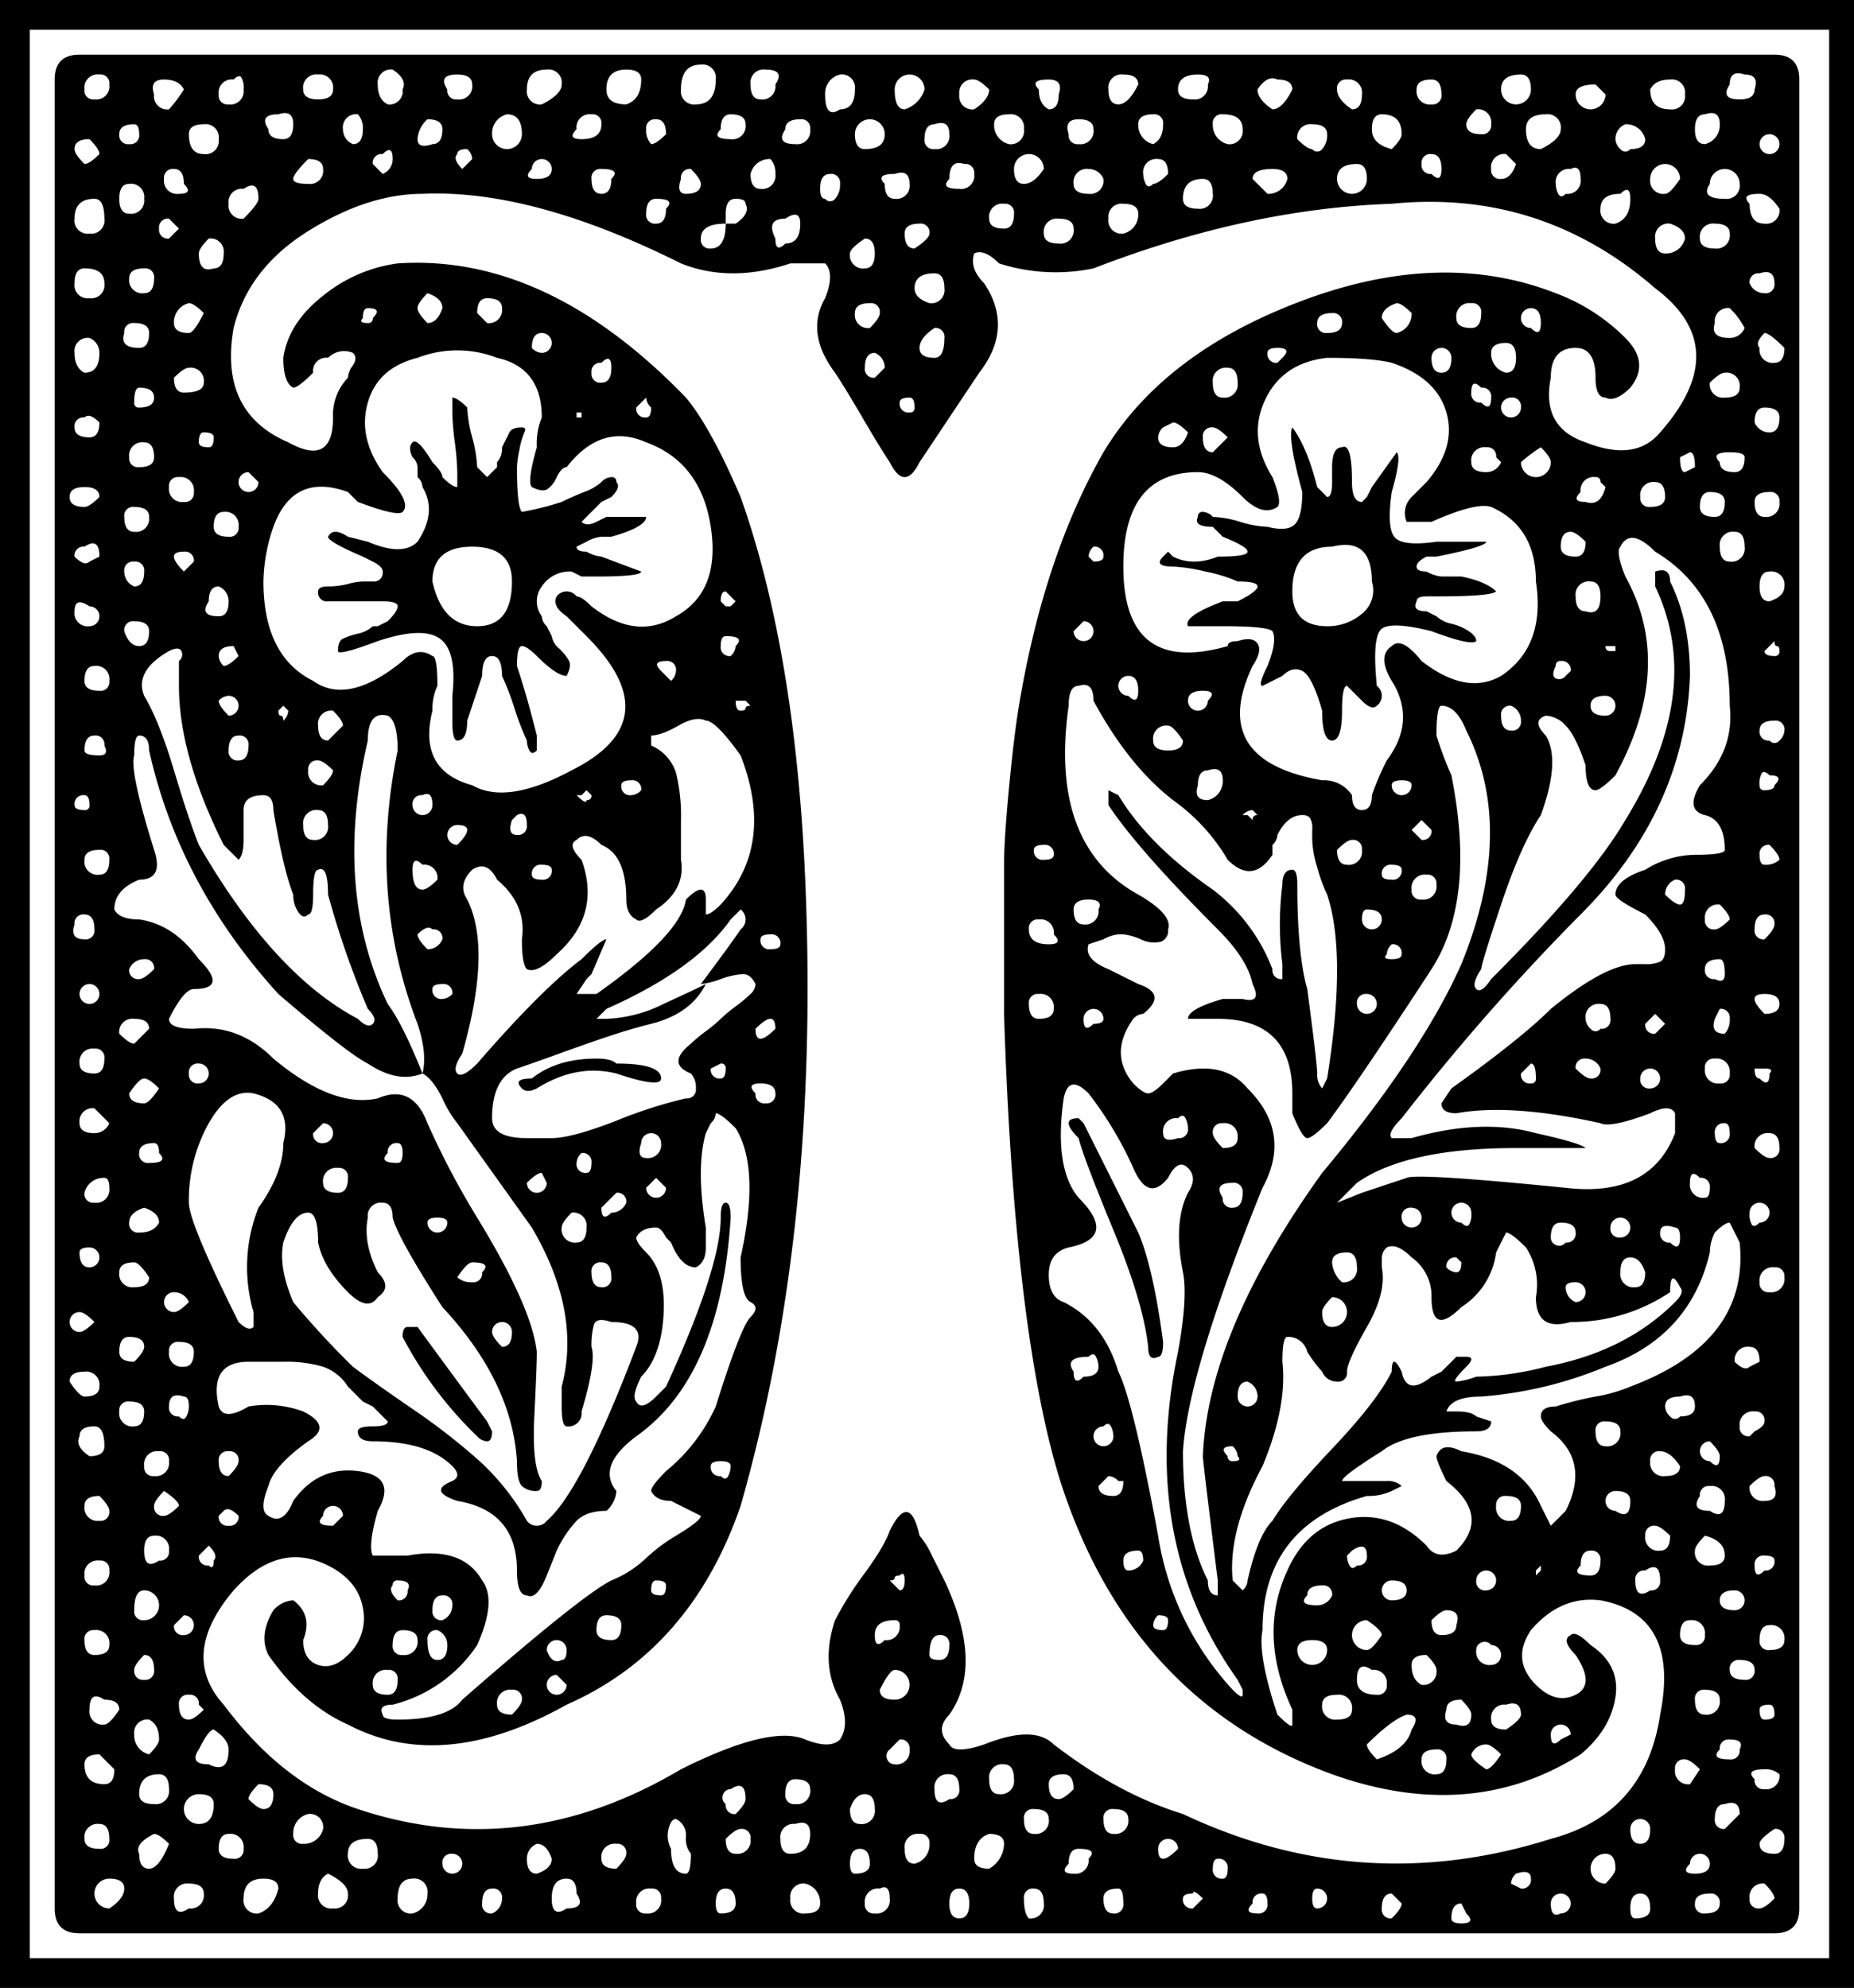 <svg xmlns="http://www.w3.org/2000/svg" viewBox="0 0 373 400"><title>Asset 3</title><g id="3e4d633f-a9e4-4663-854e-34a3989c8e94" data-name="Layer 2"><g id="626ff20b-deb7-4ce4-8156-b77258156988" data-name="Layer 1"><path d="M6,6V394H368V6ZM373,0V400H0V0ZM35,164a.88.88,0,0,1,1-1Zm81-80h1V83h-1ZM309,317l1-1v-1l-1,1Zm15-186h1v-1h-2A.88.88,0,0,0,324,131Zm-178-9h1l1-1-2-2c-.67,0-1,.67-1,2Zm-28,37-1,1h-1c1.33,1.33,2,1.67,2,1a.88.88,0,0,0,1-1Zm134,6a.88.88,0,0,1,1-1l-1-1a2.87,2.87,0,0,0-2,1h1Zm102,52q2,2,2-1c.67-.67.33-1-1-1h-2C353,216.33,353.33,217,354,217ZM56,143c0,.67.17,1,.5,1s.5.33.5,1a2.87,2.87,0,0,0,1-2l-1-1Zm92-2c0,1.33.33,2,1,2s1-.17,1-.5.33-.5,1-.5l-1-1ZM89,201a2.87,2.87,0,0,0,2-1,1.77,1.77,0,0,0-2-2c-1.33,0-2,.33-2,1A1.77,1.77,0,0,0,89,201ZM258,72q2-2-1-2c-1.33,0-2,.33-2,1a1.77,1.77,0,0,0,2,2Zm88,158a1.77,1.77,0,0,0,2-2c0-1.33-.33-2-1-2a1.77,1.77,0,0,0-2,2C345,229.33,345.33,230,346,230ZM234,328c.67,0,1-.67,1-2,0-.67-.67-1-2-1a2.87,2.87,0,0,0-1,2C232,327.67,232.67,328,234,328ZM133,135l2,2a2.87,2.87,0,0,0,1-2,1.77,1.77,0,0,0-2-2Q131,133,133,135ZM265,384a2,2,0,0,0,0-4c-.67,0-1,.67-1,2S264.33,384,265,384ZM220,113c1.33,0,2-.33,2-1a1.77,1.77,0,0,0-2-2,2.87,2.87,0,0,0-1,2ZM34,48l2-2-2-2a1.77,1.77,0,0,0-2,2A1.77,1.77,0,0,0,34,48ZM18,162c0-1.33-.33-2-1-2a1.77,1.77,0,0,0-2,2c0,.67.67,1,2,1A.88.88,0,0,0,18,162ZM40,89c0,.67.67,1,2,1,.67,0,1-.67,1-2,0-.67-.67-1-2-1C40.33,87,40,87.67,40,89ZM240,384l2-2c-1.33-1.33-2-1.67-2-1-1.33,0-2,.33-2,1A1.77,1.77,0,0,0,240,384ZM107,176c0,.67.67,1,2,1a1.77,1.77,0,0,0,2-2c0-.67-.67-1-2-1A1.77,1.77,0,0,0,107,176Zm179-7a1.77,1.77,0,0,0,2-2l-2-2-2,2ZM131,82a2.87,2.87,0,0,1-1-2l-2,2a1.77,1.77,0,0,0,2,2C130.67,84,131,83.33,131,82Zm52,1a.88.88,0,0,0,1-1c0-1.33-.33-2-1-2-1.33,0-2,.33-2,1A1.77,1.77,0,0,0,183,83ZM73,64c-.67.67-.33,1,1,1a.88.88,0,0,0,1-1q2-2-1-2C73.33,62,73,62.67,73,64ZM45,134c.67,0,1.67-.67,3-2l-1-2c-2,0-3,.67-3,2A2.87,2.87,0,0,0,45,134Zm88,187c.67,0,1-.67,1-2,0-.67-.67-1-2-1-.67,0-1,.67-1,2C131,320.67,131.67,321,133,321Zm12-104c.67,0,1-.67,1-2a.88.88,0,0,0-1-1l-2,1A1.77,1.77,0,0,0,145,217Zm36,100c-.67,0-1,.17-1,.5s-.33.5-1,.5l2,2c.67,0,1-.67,1-2S181.67,316.33,181,317Zm97-141c0,.67.67,1,2,1a1.77,1.77,0,0,0,2-2c0-.67-.67-1-2-1A1.77,1.77,0,0,0,278,176ZM249,293a2.87,2.87,0,0,0-1-2q-3,0-1,2a.88.88,0,0,0,1,1C249.33,294,249.67,293.67,249,293Zm42-38a2.87,2.87,0,0,0,2,1c.67,0,1-.67,1-2l-1-1A1.77,1.77,0,0,0,291,255Zm63-97a.88.88,0,0,0,1,1c1.33,0,2-.33,2-1q2-2-1-2c-.67-.67-1.17-.83-1.5-.5A4,4,0,0,0,354,158Zm-70,0c0-.67-.67-1-2-1s-2,.33-2,1a2,2,0,0,0,4,0Zm57-64c0-2-.33-3-1-3l-2,1c0,2,.33,3,1,3Zm-8,114,2-2-2-2-2,2A1.77,1.77,0,0,0,333,208Zm24-76a.88.88,0,0,0,1-1c0-.67-.17-1-.5-1s-.5-.33-.5-1l-2,2C355,131.67,355.67,132,357,132ZM52,97l-2-2a2,2,0,1,0,2,2Zm101,92a1.77,1.77,0,0,0,2,2c1.33,0,2-.33,2-1a1.77,1.77,0,0,0-2-2C153.67,188,153,188.33,153,189Zm-26-29a2.87,2.87,0,0,0,2-1,1.77,1.77,0,0,0-2-2c-1.33,0-2,.33-2,1A1.77,1.77,0,0,0,127,160Zm152,32c-.67.67-.33,1,1,1s2-.33,2-1a1.77,1.77,0,0,0-2-2A2.87,2.87,0,0,0,279,192ZM93,34l2-2a2.87,2.87,0,0,0-1-2c-1.33,0-2,.33-2,1C91.33,31.67,91.67,32.67,93,34ZM18,198a2,2,0,0,0,0,4,2,2,0,0,0,0-4Zm297-62,1-1a1.77,1.77,0,0,0-2-2,.88.88,0,0,0-1,1c-.67,1.33-.67,2.17,0,2.5A1.63,1.63,0,0,0,315,136ZM156,207c0-1.33-.33-2-1-2s-1.67.67-3,2c0,1.33.33,2,1,2S154.67,208.33,156,207ZM86,191a3.21,3.21,0,0,0,3-2,1.77,1.77,0,0,0-2-2c-.67-.67-1.67-.33-3,1C84,188.67,84.67,189.67,86,191ZM340,375q-2,2,1,2c2,0,3-.67,3-2a2,2,0,0,0-4,0Zm-34,5a1.77,1.77,0,0,0,2-2c0-1.33-1-1.67-3-1a2.87,2.87,0,0,0-1,2ZM131,29c.67,0,1.67-.67,3-2,0-2-.67-3-2-3a1.77,1.77,0,0,0-2,2A4.07,4.07,0,0,0,131,29ZM347,208a4.07,4.07,0,0,0,1-3,1.77,1.77,0,0,0-2-2l-1,2Q344,208,347,208ZM114,339l-2-2a2,2,0,1,0,2,2ZM227,140q2,2,2-1c0-2-.67-3-2-3a2,2,0,0,0,0,4Zm81,78a.88.88,0,0,0,1-1c0-2-.33-3-1-3l-2,2A1.77,1.77,0,0,0,308,218ZM146,128c-.67,0-1,.67-1,2a1.77,1.77,0,0,0,2,2,2.87,2.87,0,0,0,1-2C149.33,128.67,148.67,128,146,128Zm62,43a1.77,1.77,0,0,0,2,2c1.33,0,2-.33,2-1a1.77,1.77,0,0,0-2-2C208.67,170,208,170.33,208,171Zm96-91a2,2,0,1,0,2,2A1.77,1.77,0,0,0,304,80ZM92,170c1.33-1.33,2-2.33,2-3s-.67-1-2-1a2,2,0,0,0,0,4ZM355,346c1.33,0,2-.33,2-1,0-1.33-.33-2-1-2-1.33,0-2,.33-2,1C354,345.33,354.33,346,355,346ZM298,81q2,2,2-1a1.77,1.77,0,0,0-2-2q-2-2-2,1A1.77,1.77,0,0,0,298,81Zm-6,305c0,.67.67,1,2,1q3,0,1-2l-1-2C292.67,383,292,384,292,386ZM216,127a2,2,0,1,0,2-2ZM46,144a2,2,0,0,0,0-4,2.87,2.87,0,0,0-2,1C44,141.67,44.67,142.67,46,144ZM86,246a2,2,0,0,0,4,0c0-.67-.67-1-2-1S86,245.33,86,246Zm37-2a3.21,3.21,0,0,0,3-2,1.77,1.77,0,0,0-2-2l-3,3Q121,246,123,244Zm11-5-2-2-2,2a2,2,0,0,0,4,0Zm12.5,58a4.48,4.48,0,0,0,.5-2c0-.67-.67-1-2-1s-2,.33-2,1a1.77,1.77,0,0,0,2,2Q146,298,146.5,297ZM343,241c.67,0,1-.67,1-2a1.77,1.77,0,0,0-2-2q-2-2-2,1A2.65,2.65,0,0,0,343,241ZM37,111c-1.33,0-2,.33-2,1s.67,1.67,2,3l2-2A1.77,1.77,0,0,0,37,111ZM273,315a1.77,1.77,0,0,0,2-2q0-3-3-1l-1,1a4.48,4.48,0,0,0,.5,2Q272,316,273,315ZM65,230a2,2,0,0,0,0-4l-2,2A1.77,1.77,0,0,0,65,230ZM43,314c.67-.67.33-1.67-1-3l-2,2a1.77,1.77,0,0,0,2,2C42.67,315.67,43,315.33,43,314Zm75-78c.67,0,1-.67,1-2a1.77,1.77,0,0,0-2-2,2.87,2.87,0,0,0-1,2A1.77,1.77,0,0,0,118,236Zm106,65c1.33,0,2-1,2-3h-1a2.87,2.87,0,0,0-2-1l-2,2C221,300.33,222,301,224,301ZM31,230c-2,0-3,.67-3,2a1.77,1.77,0,0,0,2,2c2.67,0,3.33-.67,2-2C32,230.67,31.67,230,31,230ZM107,70a2.87,2.87,0,0,0,2,1,2,2,0,0,0,0-4C107.67,67,107,68,107,70ZM65,305c-1.33,1.33-.67,2,2,2l2-2a2,2,0,0,0-4,0Zm-21,0a1.77,1.77,0,0,0,2,2,1.77,1.77,0,0,0,2-2c-1.33-1.33-2.33-1.67-3-1Zm55,80a3.21,3.21,0,0,0,2-3,1.77,1.77,0,0,0-2-2c-1.33,0-2,1-2,3A1.77,1.77,0,0,0,99,385ZM290,34c0-2-.67-3-2-3a1.77,1.77,0,0,0-2,2,1.77,1.77,0,0,0,2,2Q290,37,290,34ZM218,205q0,3,2,1c1.33,0,2-.33,2-1a2,2,0,0,0-4,0ZM28,82c2,0,3-.67,3-2s-1-2-3-2c-.67,0-1,1-1,3A.88.88,0,0,0,28,82ZM326,249a2,2,0,1,0-2-2A1.77,1.77,0,0,0,326,249ZM233,372c0,1.33.33,2,1,2s1.67-.67,3-2a2,2,0,0,0-4,0ZM336,250q2,2,2-1c0-1.33-.33-2-1-2-2-.67-3-.33-3,1A1.77,1.77,0,0,0,336,250ZM227,316a3.21,3.21,0,0,0,3-2c0-1.33-.33-2-1-2-2,0-3,.67-3,2S226.33,316,227,316Zm130-2c0-.67-.67-1-2-1a1.77,1.77,0,0,0-2,2q0,3,2,1A1.77,1.77,0,0,0,357,314ZM83,162a2,2,0,0,0,4,0q0-3-2-2A1.77,1.77,0,0,0,83,162ZM17,151c0,.67,1,1,3,1,1.33,0,1.67-.67,1-2a1.77,1.77,0,0,0-2-2C17.67,148,17,149,17,151ZM280,386c1.33-1.33,2-2.33,2-3l-2-2c-1.33,0-2,1-2,3A1.77,1.77,0,0,0,280,386ZM17,189a1.77,1.77,0,0,0,2-2c0-2-.67-3-2-3a1.77,1.77,0,0,0-2,2Q14,189,17,189ZM354,29a2,2,0,0,0,4,0,2,2,0,0,0-4,0ZM106,238a2,2,0,0,0,4,0l-1-2C108.33,236,107.33,236.67,106,238Zm116,49a2,2,0,1,0,2,2,4.48,4.48,0,0,0-.5-2Q223,286,222,287ZM178,74a3.21,3.21,0,0,0-2-3c-1.33,0-2,1-2,3a1.77,1.77,0,0,0,2,2ZM80,234c.67,0,1-.67,1-2s-.33-2-1-2a1.77,1.77,0,0,0-2,2C76.67,233.33,77.33,234,80,234ZM16,268c.67,0,1.67-.67,3-2-1.33-1.33-2.33-2-3-2a2,2,0,0,0,0,4ZM308,66q2,2,2-1c0-2-.67-3-2-3a2,2,0,0,0,0,4ZM80,322a1.77,1.77,0,0,0,2-2q1-2-2-2a.88.88,0,0,0-1,1C78.33,319.67,78.67,320.67,80,322ZM17,110a1.77,1.77,0,0,0-2,2c1.33,1.33,2.33,1.67,3,1l2-1C20,109.33,19,108.67,17,110ZM154,222a1.77,1.77,0,0,0,2-2c0-1.33-1-2-3-2s-2.33.67-1,2A1.77,1.77,0,0,0,154,222Zm202-52a1.77,1.77,0,0,0-2,2c0,1.33.33,2,1,2a4.07,4.07,0,0,0,3-1C358,172.33,357.33,171.33,356,170ZM75,33l2,2a3.21,3.21,0,0,0,2-3q0-3-2-1A1.77,1.77,0,0,0,75,33ZM246,378c.67,0,1-.67,1-2a1.77,1.77,0,0,0-2-2c-.67,0-1,.67-1,2A1.77,1.77,0,0,0,246,378ZM103,165c-.67,2-.33,3,1,3a1.77,1.77,0,0,0,2-2q0-3-2-2ZM352,275l2-1c0-2-.67-3-2-3a2.65,2.65,0,0,0-3,3C350.33,275.33,351.33,275.67,352,275ZM35,327a1.77,1.77,0,0,0,2,2,2,2,0,0,0,0-4Zm314-7c-2,0-3,.67-3,2s1,2,3,2a2,2,0,0,0,0-4ZM332,219a2,2,0,1,0-2-2A1.77,1.77,0,0,0,332,219Zm23-15c2,0,3-.67,3-2s-1-2-3-2c-1.33,0-2,.33-2,1S353.67,202.67,355,204ZM171,375c0,1.33.33,2,1,2,2,0,3-.67,3-2,0-2-.67-3-2-3S171,373,171,375ZM87,324a1.77,1.77,0,0,0,2,2,3.21,3.21,0,0,0,2-3,1.77,1.77,0,0,0-2-2C87.67,321,87,322,87,324Zm94,3a.88.88,0,0,0-1-1q-4,0-4,3t2,1A2.65,2.65,0,0,0,181,327ZM38,216a1.77,1.77,0,0,0,2,2,2,2,0,0,0,0-4A1.77,1.77,0,0,0,38,216ZM50,362c1.33,1.33,2.33,2,3,2,1.33,0,2-1,2-3,0-1.33-1-2-3-2C50.67,360.33,50,361.33,50,362Zm199-81a2,2,0,0,0,4,0,3.21,3.21,0,0,0-2-3C249.67,278,249,279,249,281Zm68-66c1.33,1.33,2.33,2,3,2a1.77,1.77,0,0,0,2-2,3.21,3.21,0,0,0-3-2A1.77,1.77,0,0,0,317,215ZM89,375a2,2,0,1,0,2-2A1.77,1.77,0,0,0,89,375ZM187,47a1.77,1.77,0,0,0-2-2c-2,0-3,.67-3,2,0,2,.67,3,2,3Q187,48,187,47ZM359,147a1.77,1.77,0,0,0-2-2c-2,0-3,.67-3,2a1.77,1.77,0,0,0,2,2,1.25,1.25,0,0,0,2,0A2.87,2.87,0,0,0,359,147ZM27,25c-2,0-3,.67-3,2a1.77,1.77,0,0,0,2,2,1.77,1.77,0,0,0,2-2C28,25.67,27.67,25,27,25Zm80,9q-2,2,1,2c2,0,3-.67,3-2a2,2,0,0,0-4,0Zm22,196c-.67,2-.33,3,1,3a2.65,2.65,0,0,0,3-3,2,2,0,0,0-4,0Zm93,152c0,2,.67,3,2,3a1.77,1.77,0,0,0,2-2c0-2-.33-3-1-3C223,380,222,380.67,222,382ZM26,195a1.77,1.77,0,0,0,2,2c.67,0,1.67-.67,3-2a1.77,1.77,0,0,0-2-2A3.21,3.21,0,0,0,26,195Zm9,69c.67,0,1.67-.67,3-2a3.21,3.21,0,0,0-3-2,2,2,0,0,0,0,4Zm-4,72c0-2-.67-3-2-3-1.33,1.33-2,2.33-2,3a1.77,1.77,0,0,0,2,2A1.77,1.77,0,0,0,31,336ZM288,72c0,2,.67,3,2,3s2-1,2-3a2,2,0,0,0-4,0Zm63,266a1.77,1.77,0,0,0,2-2c0-1.33-1-2-3-2a1.77,1.77,0,0,0-2,2C348,337.33,349,338,351,338ZM119,36c0,2,.67,3,2,3s2-1,2-3c1.33-1.33.67-2-2-2A1.77,1.77,0,0,0,119,36ZM253,385a1.77,1.77,0,0,0,2-2c0-1.33-.33-2-1-2a1.77,1.77,0,0,0-2,2Q250,385,253,385Zm91-91q2,2,2-1c0-.67-.67-1.67-2-3a2,2,0,0,0,0,4ZM275,183c-.67,0-1,.67-1,2a2,2,0,0,0,4,0C278,183.67,277,183,275,183ZM46,297c1.33-1.33,2-2.33,2-3a1.77,1.77,0,0,0-2-2,1.77,1.77,0,0,0-2,2C44,296,44.67,297,46,297Zm248-51c.67.67,1.17.83,1.5.5a4,4,0,0,0,.5-2.5,2,2,0,1,0-2,2Zm60,0a2,2,0,1,0-2-2,4,4,0,0,0,.5,2.5C352.83,246.83,353.33,246.67,354,246Zm-72-1a2,2,0,1,0,2-2A1.77,1.77,0,0,0,282,245Zm47,141c2,0,3-.67,3-2,0-2-.67-3-2-3s-2,1-2,3C328,385.33,328.33,386,329,386ZM239,141a2,2,0,0,0,4,0q2-2-1-2C240,139,239,139.67,239,141Zm95,171c1.33,0,2-1,2-3-1.33-1.33-2.33-2-3-2a1.77,1.77,0,0,0-2,2A2.65,2.65,0,0,0,334,312Zm23,61c1.33,0,2-1,2-3a1.77,1.77,0,0,0-2-2q-3,2-3,3C354,372.33,355,373,357,373Zm-41-24a2,2,0,0,0-4,0q0,3,2,1Zm-1-99a1.77,1.77,0,0,0,2-2c0-1.33-1-2-3-2-1.33,0-2,1-2,3a1.59,1.59,0,0,0,1,1.5A1.63,1.63,0,0,0,315,250ZM18,255a2,2,0,0,0,0-4c-1.33,0-2,.33-2,1C16,254,16.67,255,18,255Zm198-72c0,2,.67,3,2,3a2.65,2.65,0,0,0,3-3q1-2-2-2C217,181,216,181.67,216,183ZM353,85a3.21,3.21,0,0,0,3,2c1.33,0,2-1,2-3,0-1.33-1-2-3-2C353.67,82,353,83,353,85ZM17,33c.67,0,1.67-.67,3-2,0-.67-.67-1.67-2-3-2,0-3,.67-3,2C15,30.67,15.67,31.67,17,33ZM236,90q2,0,3-3c-1.33-1.33-2.33-2-3-2l-2,1a2.87,2.87,0,0,0-1,2C233,89.33,234,90,236,90ZM180,355a2.65,2.65,0,0,0,3-3,1.77,1.77,0,0,0-2-2l-2,2a1.63,1.63,0,0,0-.5,2A1.59,1.59,0,0,0,180,355ZM78,341c1.33,0,2-1,2-3a1.77,1.77,0,0,0-2-2,2.65,2.65,0,0,0-3,3C75,340.33,76,341,78,341ZM348,185c0-.67-.67-1.67-2-3a2.65,2.65,0,0,0-3,3,1.77,1.77,0,0,0,2,2C345.67,187,346.67,186.33,348,185ZM119,75a1.77,1.77,0,0,0,2,2c1.33,0,2-1,2-3s-.67-2.33-2-1A1.77,1.77,0,0,0,119,75ZM95,254q-1,0-3,3a4.07,4.07,0,0,0,3,1,1.77,1.77,0,0,0,2-2C98.33,254.67,97.67,254,95,254Zm260-65c1.33-1.33,2-2.33,2-3a1.77,1.77,0,0,0-2-2c-1.33,0-2,1-2,3A1.77,1.77,0,0,0,355,189Zm4,68a1.77,1.77,0,0,0-2-2,2.65,2.65,0,0,0-3,3,1.77,1.77,0,0,0,2,2A2.65,2.65,0,0,0,359,257Zm-42,5a2,2,0,0,0,0-4c-1.33,0-2,.33-2,1A3.21,3.21,0,0,0,317,262Zm-26,92a1.77,1.77,0,0,0-2-2c-2,0-3,.67-3,2a2.65,2.65,0,0,0,3,3C290.33,357,291,356,291,354Zm44-174c1.33,1.33,2.33,2,3,2s1-1,1-3a1.77,1.77,0,0,0-2-2A3.21,3.21,0,0,0,335,180ZM300,335a2,2,0,0,0,0-4,1.63,1.63,0,0,0-2-.5,1.59,1.59,0,0,0-1,1.5A2.65,2.65,0,0,0,300,335Zm-187-1c.67,0,1-.67,1-2a2,2,0,0,0-4,0Q111,335,113,334Zm227,25,2-3c-1.33-1.33-2.33-2-3-2a1.77,1.77,0,0,0-2,2A2.65,2.65,0,0,0,340,359ZM246,231c2,0,3-.67,3-2a2.65,2.65,0,0,0-3-3,1.77,1.77,0,0,0-2,2C244,228.67,244.67,229.67,246,231ZM101,271c1.33,0,2-1,2-3a2,2,0,0,0-4,0C99,268.67,99.67,269.67,101,271Zm138-44a4.48,4.48,0,0,0-.5-2q-.5-1-1.5,0a2.65,2.65,0,0,0-3,3c0,1.33,1,1.67,3,1A1.77,1.77,0,0,0,239,227ZM69,26a3.21,3.21,0,0,0,2,3c1.33,0,2-1,2-3a4.07,4.07,0,0,0-1-3A2.65,2.65,0,0,0,69,26ZM304,147a1.77,1.77,0,0,0,2-2,3.21,3.21,0,0,0-2-3,1.77,1.77,0,0,0-2,2C302,146,302.67,147,304,147ZM298,27a1.77,1.77,0,0,0,2-2,2.65,2.65,0,0,0-3-3c-1.33,1.33-2,2.33-2,3C295,26.33,296,27,298,27ZM271,174a2.65,2.65,0,0,0,3-3,1.77,1.77,0,0,0-2-2c-.67,0-1.67.67-3,2C269,173,269.67,174,271,174Zm83,210c.67,0,1.67-.67,3-2,0-.67-.67-1.67-2-3a2.65,2.65,0,0,0-3,3A1.77,1.77,0,0,0,354,384Zm-13-53a1.77,1.77,0,0,0,2-2,2.65,2.65,0,0,0-3-3c-1.33,0-2,1-2,3C338,330.33,339,331,341,331ZM219,374c1.33-1.33.67-2-2-2-1.33,0-2,1-2,3q-2,2,1,2A2.65,2.65,0,0,0,219,374ZM332,102c2,0,3-.67,3-2,0-2-.67-3-2-3a2.65,2.65,0,0,0-3,3A1.77,1.77,0,0,0,332,102Zm-16,5c-1.33,0-2,1-2,3,0,1.33,1,2,3,2,1.33,0,2-1,2-3C317.67,107.67,316.67,107,316,107ZM89,62q0-2-3-3c-1.33,1.33-2,2.33-2,3s.67,1.67,2,3Q88,65,89,62Zm59,321c0-2-.67-3-2-3s-2,1-2,3c0,1.33.33,2,1,2C147,385,148,384.33,148,383ZM352,57a3.21,3.21,0,0,0,3,2,1.77,1.77,0,0,0,2-2q0-3-3-2A1.77,1.77,0,0,0,352,57Zm-7,309a1.77,1.77,0,0,0,2,2l3-3q0-3-3-2C345.67,363,345,364,345,366Zm-80-43a3.21,3.21,0,0,0,3-2,1.77,1.77,0,0,0-2-2c-2,0-3,.67-3,2C261.67,322.33,262.33,323,265,323ZM29,284c0-1.33-1-2-3-2a1.77,1.77,0,0,0-2,2,2.65,2.65,0,0,0,3,3C28.33,287,29,286,29,284Zm7,1q1,1,1.5,0a4.48,4.48,0,0,0,.5-2c0-1.33-.33-2-1-2q-3-1-3,2A1.77,1.77,0,0,0,36,285ZM66,149l3-3c0-.67-.67-1.67-2-3a2.65,2.65,0,0,0-3,3C64,148,64.67,149,66,149ZM350,287a1.77,1.77,0,0,0,2,2l1-1c1.33-.67,2-1.33,2-2a1.77,1.77,0,0,0-2-2A2.65,2.65,0,0,0,350,287ZM191,383c0,2,.67,3,2,3s2-1,2-3-.67-3-2-3S191,381,191,383ZM141,37c0-.67-.67-1.67-2-3a1.77,1.77,0,0,0-2,2c-.67,2-.33,3,1,3C140,39,141,38.33,141,37ZM299,320a2,2,0,1,0-2-2A1.77,1.77,0,0,0,299,320Zm33,48a2,2,0,0,0-4,0c0,2,.67,3,2,3S332,370,332,368Zm-9-77a2.65,2.65,0,0,0,3-3c0-1.33-1-2-3-2a1.77,1.77,0,0,0-2,2C321,290,321.67,291,323,291Zm34,8a1.77,1.77,0,0,0-2-2c-.67,0-1.67.67-3,2a2.65,2.65,0,0,0,3,3Q358,302,357,299Zm-14,86c2,0,3-.67,3-2a1.77,1.77,0,0,0-2-2c-2,0-3,.67-3,2A1.77,1.77,0,0,0,343,385ZM36,303q0-1-3-3c-1.33,1.33-2,2.33-2,3a1.77,1.77,0,0,0,2,2C33.67,305,34.67,304.33,36,303Zm268,3c1.33,0,2-1,2-3,0-1.33-1-2-3-2a1.77,1.77,0,0,0-2,2A2.65,2.65,0,0,0,304,306Zm24-4c0-1.33-1-2-3-2a2,2,0,0,0,0,4C327,305.33,328,304.67,328,302ZM65,158c1.33-1.33,2-2.33,2-3-1.33-1.33-2.33-2-3-2a1.77,1.77,0,0,0-2,2A2.65,2.65,0,0,0,65,158Zm280,39c1.33.67,2,.33,2-1,0-2-.33-3-1-3-2,0-3,.67-3,2A1.77,1.77,0,0,0,345,197ZM232,37c.67,0,1.67-.67,3-2,0-2-.67-3-2-3a2.65,2.65,0,0,0-3,3,4.48,4.48,0,0,0,.5,2Q231,38,232,37Zm-76-2a4.07,4.07,0,0,0-1-3,3.92,3.92,0,0,0-4,3c0,2,.67,3,2,3A2.65,2.65,0,0,0,156,35Zm56,168a2.65,2.65,0,0,0-3-3,1.77,1.77,0,0,0-2,2c0,2,.67,3,2,3C211,205,212,204.33,212,203ZM47,374a1.77,1.77,0,0,0,2-2,2.65,2.65,0,0,0-3-3c-1.33,0-2,1-2,3C44,373.33,45,374,47,374Zm101-1a2.65,2.65,0,0,0,3-3,1.77,1.77,0,0,0-2-2c-.67,0-1.67.67-3,2C146,372,146.67,373,148,373ZM24,208c1.33,1.33,2.33,2,3,2l3-3c0-1.33-1-2-3-2A2.65,2.65,0,0,0,24,208ZM166,40a1.25,1.25,0,0,0,2,0,4.07,4.07,0,0,0,1-3,1.77,1.77,0,0,0-2-2c-1.33,0-2,1-2,3C165,39.33,165.33,40,166,40ZM346,218a1.77,1.77,0,0,0,2-2,2.65,2.65,0,0,0-3-3,1.77,1.77,0,0,0-2,2A2.65,2.65,0,0,0,346,218ZM175,66c1.33-1.33,2-2.33,2-3a1.77,1.77,0,0,0-2-2c-2,0-3,.67-3,2A2.65,2.65,0,0,0,175,66ZM29,222q1,0,3-3c-1.33-1.33-2.33-2-3-2s-1.67,1-3,3C26,221.33,27,222,29,222ZM268,63c-2,0-3,.67-3,2a1.77,1.77,0,0,0,2,2c2,0,3-.67,3-2A1.77,1.77,0,0,0,268,63Zm-80,3c-2,1.33-3,2.67-3,4s1,2,3,2q2,0,2-4A1.77,1.77,0,0,0,188,66ZM346,352c-1.33,1.33-.67,2,2,2a1.77,1.77,0,0,0,2-2q1-2-2-2A1.77,1.77,0,0,0,346,352ZM19,242a2.65,2.65,0,0,0,3-3c0-1.33-.33-2-1-2a3.92,3.92,0,0,0-4,3A1.77,1.77,0,0,0,19,242Zm304-98a2,2,0,0,0,0-4c-2,0-3,.67-3,2S321,144,323,144Zm-77,97a1.77,1.77,0,0,0,2,2c1.33,0,2-1,2-3a1.77,1.77,0,0,0-2-2C245.33,238,244.67,239,246,241ZM32,246q0-2-3-3-3,1-3,3a1.77,1.77,0,0,0,2,2C30,248,31.33,247.33,32,246ZM18,88c1.33,0,2-1,2-3-1.33-1.33-2.33-1.67-3-1a1.77,1.77,0,0,0-2,2C15,87.33,16,88,18,88Zm226,3,3-3c-1.33-1.33-2.33-2-3-2a1.77,1.77,0,0,0-2,2C242,90,242.67,91,244,91ZM123,257c0-2-.67-3-2-3a1.77,1.77,0,0,0-2,2c0,2,.67,3,2,3A1.77,1.77,0,0,0,123,257ZM188,30a2.65,2.65,0,0,0,3-3q0-3-3-2c-1.33,0-2,1-2,3A1.77,1.77,0,0,0,188,30ZM22,137a2.65,2.65,0,0,0-3-3c-1.33,0-2,1-2,3,0,1.33,1,2,3,2A1.77,1.77,0,0,0,22,137Zm24,14a1.77,1.77,0,0,0,2,2c1.33,0,2-1,2-3a1.77,1.77,0,0,0-2-2C46.67,148,46,149,46,151ZM89,26c0-1.33-1-2-3-2a5.78,5.78,0,0,0-2,4c0,1.33,1,1.67,3,1C88.33,29,89,28,89,26Zm98,307c0,.67.67,1,2,1s2-1,2-3a1.77,1.77,0,0,0-2-2Q187,329,187,333ZM86,330q0,4,2,4c1.33,0,2-1,2-3a3.21,3.21,0,0,0-2-3A1.77,1.77,0,0,0,86,330ZM20,100c0-1.33-1-2-3-2s-3,.67-3,2,1,2,3,2C17.67,102,18.67,101.33,20,100Zm65,79c.67,0,1.67-.67,3-2a2.65,2.65,0,0,0-3-3q-2-2-2,1Q83,179,85,179Zm-68-6a2.65,2.65,0,0,0,3,3c1.33,0,2-1,2-3a1.77,1.77,0,0,0-2-2C18,171,17,171.67,17,173ZM27,274c1.33-1.33,2-2.33,2-3,0-1.33-1-2-3-2-1.33,0-2,1-2,3C24,273.33,25,274,27,274ZM156,17c1.33-2,.67-3-2-3a2.65,2.65,0,0,0-3,3c0,2,.67,3,2,3A2.65,2.65,0,0,0,156,17ZM356,332c2,0,3-.67,3-2a2.65,2.65,0,0,0-3-3c-1.33,0-2,1-2,3A1.77,1.77,0,0,0,356,332ZM206,382c0,2,.33,3.33,1,4a2.65,2.65,0,0,0,3-3c0-2-.67-3-2-3A1.77,1.77,0,0,0,206,382ZM81,333a2.65,2.65,0,0,0,3-3c0-1.33-1-2-3-2-1.33,0-2,1-2,3A1.77,1.77,0,0,0,81,333Zm42-3c1.33,0,2-1,2-3,0-1.33-1-2-3-2-1.33,0-2,1-2,3C120,329.33,121,330,123,330Zm95-53c2,0,3-.67,3-2a4.48,4.48,0,0,0-.5-2q-.5-1-1.5,0-5,0-3,3Q216,279,218,277ZM348,113a2.65,2.65,0,0,0,3-3c0-2-.67-3-2-3a2.65,2.65,0,0,0-3,3C346,112,346.67,113,348,113ZM332,320a1.77,1.77,0,0,0,2-2c0-2.67-1-3.33-3-2a1.77,1.77,0,0,0-2,2C329,320.67,330,321.33,332,320ZM25,127q1,3,3,3c1.33,0,2-1,2-3,0-1.33-1-2-3-2A1.77,1.77,0,0,0,25,127ZM19,319a2.65,2.65,0,0,0,3-3,1.77,1.77,0,0,0-2-2,2.65,2.65,0,0,0-3,3A1.77,1.77,0,0,0,19,319Zm12-22a2.65,2.65,0,0,0,3-3,1.77,1.77,0,0,0-2-2,2.65,2.65,0,0,0-3,3A1.77,1.77,0,0,0,31,297ZM18,126a2,2,0,0,0,0-4q-3-2-3,1A2.65,2.65,0,0,0,18,126ZM314,385a2,2,0,1,0-2-2Q312,386,314,385ZM29,115a1.77,1.77,0,0,0-2-2,1.77,1.77,0,0,0-2,2,3.21,3.21,0,0,0,2,3C28.33,118,29,117,29,115ZM20,306a1.77,1.77,0,0,0,2-2c0-.67-.67-1.67-2-3-2,0-3,.67-3,2A2.65,2.65,0,0,0,20,306Zm336-73a1.77,1.77,0,0,0,2-2c0-2-.67-3-2-3a2.65,2.65,0,0,0-3,3C354.33,232.33,355.33,233,356,233Zm-83-31a2,2,0,1,0,2-2A1.77,1.77,0,0,0,273,202ZM293,64c0,1.33,1,2,3,2,1.33,0,2-1,2-3a1.77,1.77,0,0,0-2-2A2.65,2.65,0,0,0,293,64ZM255,39a3.92,3.92,0,0,0,4-3c0-1.33-1-2-3-2-2.67,0-4,.67-4,2ZM37,37c0-2-.67-3-2-3a1.77,1.77,0,0,0-2,2,2.65,2.65,0,0,0,3,3Q39,39,37,37Zm93,6a1.77,1.77,0,0,0,2,2c1.33,0,2-1,2-3,1.33-1.33.67-2-2-2C130.67,40,130,41,130,43ZM284,179a1.77,1.77,0,0,0,2,2,2.65,2.65,0,0,0,3-3,1.77,1.77,0,0,0-2-2A2.65,2.65,0,0,0,284,179ZM161,45q0-3-3-1c-2.67,0-3.33,1.33-2,4q0,3,2,1Q161,49,161,45Zm63,324a2.65,2.65,0,0,0,3-3c0-1.33-1-2-3-2a1.77,1.77,0,0,0-2,2C222,368,222.67,369,224,369ZM212,188a2.65,2.65,0,0,0-3-3,1.77,1.77,0,0,0-2,2q0,3,4,3Q214,190,212,188Zm110,19a1.77,1.77,0,0,0,2-2c0-2-.67-3-2-3a2.65,2.65,0,0,0-3,3,2.87,2.87,0,0,0,1,2A1.25,1.25,0,0,0,322,207ZM211,366c0-1.33-1-2-3-2a1.77,1.77,0,0,0-2,2c0,2,.67,3,2,3A2.65,2.65,0,0,0,211,366ZM22,17a1.77,1.77,0,0,0-2-2,2.65,2.65,0,0,0-3,3,1.77,1.77,0,0,0,2,2A2.65,2.65,0,0,0,22,17ZM173,367a2.65,2.65,0,0,0,3-3c0-2-.67-3-2-3s-2.33,1-3,3C171,366,171.67,367,173,367ZM65,238c0,1.33,1,2,3,2,1.33,0,2-1,2-3a1.77,1.77,0,0,0-2-2A2.65,2.65,0,0,0,65,238ZM271,16a1.77,1.77,0,0,0-2,2c0,1.33,1,2.67,3,4,1.33,0,2-1,2-3A2.65,2.65,0,0,0,271,16ZM146,363a1.77,1.77,0,0,0,2,2c1.33-1.33,2-2.33,2-3,0-2.67-1-3.33-3-2a1.59,1.59,0,0,0-1.5,1A1.63,1.63,0,0,0,146,363ZM116,250c1.33,0,2-1,2-3a2.65,2.65,0,0,0-3-3c-1.33,1.33-2,2.33-2,3A2.65,2.65,0,0,0,116,250Zm-86,7q-2-3-3-3c-2,0-3,.67-3,2a2.65,2.65,0,0,0,3,3C29,259,30,258.33,30,257Zm241-5c-2,0-3,.67-3,2a5.78,5.78,0,0,0,2,4,2.65,2.65,0,0,0,3-3C273,253,272.33,252,271,252ZM163,360c0-1.33-1-2-3-2-1.33,0-2,1-2,3a1.77,1.77,0,0,0,2,2A2.65,2.65,0,0,0,163,360Zm50,2c.67,0,1.67-.67,3-2,0-2-.67-3-2-3-2,0-3,.67-3,2C211,361,211.67,362,213,362Zm-22,0a1.77,1.77,0,0,0,2-2c0-2-.67-3-2-3a2.65,2.65,0,0,0-3,3C188,362.67,189,363.33,191,362ZM300,34a1.77,1.77,0,0,0,2,2q2,0,3-3l-2-2A2.65,2.65,0,0,0,300,34ZM39,272c0-1.33-1-2-3-2a1.77,1.77,0,0,0-2,2,2.65,2.65,0,0,0,3,3C38.33,275,39,274,39,272Zm316,88a2.65,2.65,0,0,0,3-3,4.07,4.07,0,0,0-3-1c-2.67,0-3.33.67-2,2A1.77,1.77,0,0,0,355,360Zm-56-4q1,0,3-3c-1.33-1.33-2.33-2-3-2a3.21,3.21,0,0,0-3,2Q296,354,299,356ZM121,374c0,1.33,1,2,3,2,1.33-1.33,2-2.33,2-3a1.77,1.77,0,0,0-2-2A2.65,2.65,0,0,0,121,374Zm202-1a3,3,0,0,0,0,6c1.33-1.33,2-2.33,2-3C325,374,324.33,373,323,373Zm5-343c2,0,3-.67,3-2a3.92,3.92,0,0,0-4-3,3.21,3.21,0,0,0-2,3,2.87,2.87,0,0,0,1,2A1.25,1.25,0,0,0,328,30Zm10,255c2,0,3-.67,3-2q0-3-3-2c-2,0-3,.67-3,2a2.87,2.87,0,0,0,1,2A1.25,1.25,0,0,0,338,285ZM38,346c.67,0,1.67-.67,3-2l-1-1a1.77,1.77,0,0,0-2-2,1.77,1.77,0,0,0-2,2C36,345,36.67,346,38,346Zm305-1a2.65,2.65,0,0,0,3-3c0-1.33-1-2-3-2a1.77,1.77,0,0,0-2,2C341,344,341.67,345,343,345Zm-243-2c0,1.33,1,2,3,2,1.33-1.33,2-2.33,2-3a1.77,1.77,0,0,0-2-2A2.65,2.65,0,0,0,100,343ZM28,94c2,0,3-.67,3-2,0-2-.67-3-2-3a2.65,2.65,0,0,0-3,3A1.77,1.77,0,0,0,28,94Zm284-1c0-.67-.67-1.67-2-3a29.44,29.44,0,0,0-4,3,3,3,0,0,0,6,0ZM289,336c0-.67-.67-1.67-2-3-2,0-3,.67-3,2q0,3,2,4A2.65,2.65,0,0,0,289,336ZM349,95c1.33,0,2-1,2-3,0-.67-1-1-3-1-2.67,0-3.33.67-2,2C346,94.33,347,95,349,95Zm-30,6q3,1,4-3l-1-1a.88.88,0,0,0-1-1,2.65,2.65,0,0,0-3,3Q316,101,319,101ZM22,331a2.65,2.65,0,0,0-3-3,1.77,1.77,0,0,0-2,2c0,2,.67,3,2,3C21,333,22,332.33,22,331Zm271-4q1-3-2-3c-.67,0-1.67.67-3,2,0,2,.67,3,2,3C292,329,293,328.33,293,327Zm52-223c1.33,0,2-1,2-3,0-1.33-1-2-3-2-1.33,0-2,1-2,3C342,103.33,343,104,345,104Zm13-3a1.77,1.77,0,0,0-2-2c-2,0-3,.67-3,2,0,2,.67,3,2,3A2.65,2.65,0,0,0,358,101ZM320,317c1.33,0,2-1,2-3a1.77,1.77,0,0,0-2-2c-1.33,0-2,1-2,3C316.67,316.33,317.33,317,320,317ZM48,106a2.65,2.65,0,0,0-3-3c-1.33,0-2,1-2,3,0,1.33,1,2,3,2A1.77,1.77,0,0,0,48,106ZM280,318a2,2,0,0,0,0,4c2,0,3-.67,3-2S282,318,280,318ZM29,326a3,3,0,0,0,0-6c-1.33,0-2,1.33-2,4A1.77,1.77,0,0,0,29,326ZM216,37c0,1.33,1,2,3,2a2.65,2.65,0,0,0,3-3,3.21,3.21,0,0,0-3-2A2.65,2.65,0,0,0,216,37Zm-12-3c0,2,.67,3,2,3s2.67-1,4-3a3,3,0,0,0-6,0Zm-44-5a2.65,2.65,0,0,0,3-3,1.77,1.77,0,0,0-2-2c-2,0-3,.67-3,2C156.67,28,157.33,29,160,29Zm55-2a1.77,1.77,0,0,0,2,2,2.65,2.65,0,0,0,3-3c0-1.33-1-2-3-2S214.33,25,215,27ZM19,228a3.21,3.21,0,0,0,3-2l-3-3a2.65,2.65,0,0,0-3,3C16,227.33,17,228,19,228ZM35,382c0,2.67,1,3.33,3,2a2.65,2.65,0,0,0,3-3c0-1.33-1-2-3-2A2.65,2.65,0,0,0,35,382ZM30,104c0-1.33-1-2-3-2a1.77,1.77,0,0,0-2,2c0,2,.67,3,2,3A2.65,2.65,0,0,0,30,104ZM347,313q0-3-4-4c-1.33,1.33-2,2.33-2,3a2.65,2.65,0,0,0,3,3C346,315,347,314.33,347,313ZM29,312c0,2.67,1,3.33,3,2a1.77,1.77,0,0,0,2-2,2.65,2.65,0,0,0-3-3C29.67,309,29,310,29,312ZM19,216c1.33,0,2-1,2-3a1.77,1.77,0,0,0-2-2,2.65,2.65,0,0,0-3,3C16,215.33,17,216,19,216ZM315,39a2.65,2.65,0,0,0,3-3c0-2-.67-2.67-2-2a2.65,2.65,0,0,0-3,3,4.48,4.48,0,0,0,.5,2Q314,40,315,39ZM49,18a4,4,0,0,0-.5-2.5c-.33-.33-.83-.17-1.5.5a2.65,2.65,0,0,0-3,3,1.77,1.77,0,0,0,2,2A2.65,2.65,0,0,0,49,18ZM344,304c2,1.33,3,.67,3-2a2.65,2.65,0,0,0-3-3,1.77,1.77,0,0,0-2,2C340.67,303,341.33,304,344,304ZM37,101a1.77,1.77,0,0,0,2-2,2.65,2.65,0,0,0-3-3,1.77,1.77,0,0,0-2,2A2.65,2.65,0,0,0,37,101ZM261,332a3,3,0,0,0,6,0c0-1.33-1-2-3-2S261,330.67,261,332ZM193,38a2.65,2.65,0,0,0,3-3,1.77,1.77,0,0,0-2-2q-3-1-3,3C189.67,37.33,190.33,38,193,38ZM42,121c-1.33,2-.67,3,2,3,1.33,0,2-1,2-3a3.21,3.21,0,0,0-2-3C42.67,118,42,119,42,121ZM210,47c0,1.33,1,2,3,2a2.65,2.65,0,0,0,3-3c0-1.33-1-2-3-2A2.65,2.65,0,0,0,210,47Zm58,220a3,3,0,0,0,0-6c-1.33,1.33-2,2.33-2,3C266,266,266.67,267,268,267ZM232,149c0,1.33,1,2,3,2s3-.67,3-2q-2-3-3-3A2.65,2.65,0,0,0,232,149ZM178,37c0,2,.67,3,2,3a2.65,2.65,0,0,0,3-3q0-3-3-2C177.33,35,176.67,35.67,178,37ZM348,47c0-1.33-1-2-3-2a2.65,2.65,0,0,0-3,3c0,1.33,1,2,3,2A2.65,2.65,0,0,0,348,47Zm9,26c1.33,0,2-1,2-3q-3-3-4-3c-1.33,1.33-1.67,2.33-1,3A2.65,2.65,0,0,0,357,73ZM247,29a2.65,2.65,0,0,0,3-3q0-3-4-3a1.77,1.77,0,0,0-2,2A3.92,3.92,0,0,0,247,29ZM63,169a2.65,2.65,0,0,0,3-3c0-2-.67-3-2-3a2.65,2.65,0,0,0-3,3C61,168,61.67,169,63,169ZM201,361a2.65,2.65,0,0,0,3-3c0-2-.67-3-2-3a2.65,2.65,0,0,0-3,3C199,360,199.67,361,201,361ZM21,359c1.33,0,2-1,2-3l-3-3c-2,0-3,.67-3,2Q17,359,21,359ZM121,25a1.77,1.77,0,0,0-2-2,2.65,2.65,0,0,0-3,3q-2,2,1,2Q121,28,121,25ZM41,77a2.65,2.65,0,0,0-3-3c-.67,0-1.67.67-3,2,0,2,.67,3,2,3C39.67,79,41,78.33,41,77ZM209,18c0,2,.67,3.33,2,4,1.33,0,2-1,2-3q1-3-2-3C208.33,16,207.67,16.67,209,18Zm-7,28c1.33,0,2-1,2-3a1.77,1.77,0,0,0-2-2,2.65,2.65,0,0,0-3,3C199,45.33,200,46,202,46ZM184,375a3.92,3.92,0,0,0,3-4,1.77,1.77,0,0,0-2-2,2.65,2.65,0,0,0-3,3C182,374,182.67,375,184,375ZM145,26c-1.33,1.33-.67,2,2,2a2.65,2.65,0,0,0,3-3c0-1.33-1-2-3-2C145.67,23,145,24,145,26ZM303,348q3-2,3-3,0-3-3-2a2.65,2.65,0,0,0-3,3C300,347.33,301,348,303,348ZM246,80a2.65,2.65,0,0,0,3-3c0-2-.67-3-2-3a2.65,2.65,0,0,0-3,3C244,79,244.67,80,246,80Zm47,267q3,1,3-2c0-.67-.67-1.67-2-3-2,0-3,.67-3,2Q290,347,293,347ZM17,281c2,0,3-.67,3-2a2.65,2.65,0,0,0-3-3c-2,0-3,.67-3,2Q16,281,17,281Zm255,63a2.65,2.65,0,0,0-3-3c-2,0-3,.67-3,2a2.65,2.65,0,0,0,3,3C271,346,272,345.33,272,344ZM200,25a3.92,3.92,0,0,0,3,4,2.65,2.65,0,0,0,3-3,2.65,2.65,0,0,0-3-3C201,23,200,23.67,200,25ZM20,372a1.77,1.77,0,0,0,2-2c0-2-.67-3-2-3a2.65,2.65,0,0,0-3,3C17,371.33,18,372,20,372Zm257-31a1.77,1.77,0,0,0,2-2,2.65,2.65,0,0,0-3-3c-2-1.33-3-.67-3,2Q273,341,277,341Zm-100-1c0,1.33,1,2,3,2a3,3,0,0,0,0-6Q179,336,177,340ZM18,293c2,0,3-.67,3-2,0-2.67-.67-4-2-4-2,0-3,.67-3,2C15.33,290.33,16,291.67,18,293ZM299,95a3.21,3.21,0,0,0,3-2l-1-1a1.77,1.77,0,0,0-2-2,2.65,2.65,0,0,0-3,3C296,94.33,297,95,299,95ZM128,383a1.77,1.77,0,0,0,2,2,2.65,2.65,0,0,0,3-3,1.77,1.77,0,0,0-2-2A2.65,2.65,0,0,0,128,383ZM348,68a3.21,3.21,0,0,0,3-2,15.83,15.83,0,0,0-3-4,2.65,2.65,0,0,0-3,3Q344,68,348,68ZM338,295c-1.33-2-2.67-3-4-3a1.77,1.77,0,0,0-2,2,2.65,2.65,0,0,0,3,3C337,297,338,296.33,338,295ZM54,26c0,1.33,1,2,3,2,1.33,0,2-1,2-3s-1-2.67-3-2C53.33,23,52.67,24,54,26Zm289-3c-1.33,0-2,1-2,3s.67,3,2,3a3.92,3.92,0,0,0,3-4Q346,22,343,23ZM74,370q-4,0-4,3a2.65,2.65,0,0,0,3,3,2.65,2.65,0,0,0,3-3C76,371,75.33,370,74,370ZM278,64q2,3,3,3a3.92,3.92,0,0,0,3-4c-1.33-1.33-2.33-2-3-2Q278,62,278,64Zm10-43a1.77,1.77,0,0,0,2-2c0-2-.67-3-2-3-2,0-3,.67-3,2A2.65,2.65,0,0,0,288,21ZM38,67q1,0,3-4c-1.33-1.33-2.33-2-3-2a3.92,3.92,0,0,0-3,4C35,66.33,36,67,38,67Zm321,51a2.65,2.65,0,0,0-3-3c-1.33,0-2,1-2,3s.67,3,2,3Q359,120,359,118ZM65,34c0-1.33-1-2-3-2q-3,3-3,4c0,.67,1,1,3,1A2.65,2.65,0,0,0,65,34ZM26,43a2.65,2.65,0,0,0,3-3,2.65,2.65,0,0,0-3-3c-1.33,0-2,1-2,3S24.67,43,26,43Zm85,331q-1-3-3-3a3.21,3.21,0,0,0-2,3c0,2,.67,3,2,3Q111,376,111,374ZM26,56a2.65,2.65,0,0,0,3,3c1.33,0,2-1,2-3a1.77,1.77,0,0,0-2-2C27,54,26,54.67,26,56ZM347,40a2.65,2.65,0,0,0,3-3,3,3,0,0,0-6,0Q342,40,347,40ZM174,54c1.33,0,2-1,2-3s-.67-3-2-3q-3,2-3,3A2.65,2.65,0,0,0,174,54ZM303,75c1.33,0,2-1,2-3s-.67-3-2-3c-2,0-3,.67-3,2A3.92,3.92,0,0,0,303,75ZM43,54c1.33,0,2-1,2-3a2.65,2.65,0,0,0-3-3c-1.33,1.33-2,2.33-2,3Q40,55,43,54Zm296-6q0-2-3-3a2.65,2.65,0,0,0-3,3c0,2,.67,3,2,3A3.92,3.92,0,0,0,339,48ZM96,63l2,2a2.65,2.65,0,0,0,3-3c0-1.33-1-2-3-2C96.67,60,96,61,96,63ZM328,253c-1.33,0-2,1-2,3a2.65,2.65,0,0,0,3,3c1.33,0,2-1,2-3Q330,253,328,253ZM28,361c0,1.33,1,2,3,2a2.65,2.65,0,0,0,3-3c0-2-.67-3-2-3Q28,357,28,361ZM344,77a2.65,2.65,0,0,0,3,3c2,0,3-.67,3-2a2.65,2.65,0,0,0-3-3C346.33,75,345.33,75.67,344,77ZM30,346a2.65,2.65,0,0,0-3,3,3.92,3.92,0,0,0,3,4c1.33-1.33,2-2.33,2-3C32,348,31.33,346.67,30,346ZM226,47a3.92,3.92,0,0,0,3-4c0-1.33-1-2-3-2a2.65,2.65,0,0,0-3,3A2.65,2.65,0,0,0,226,47Zm38-17a1.25,1.25,0,0,0,2,0,4.07,4.07,0,0,0,1-3c0-1.33-1-2-3-2a2.65,2.65,0,0,0-3,3C262.33,29.33,263.33,30,264,30Zm84-13c-1.33,2-.67,3,2,3,2,0,3-.67,3-2q1-3-2-3Q348,14,348,17ZM322,120c0-2-.67-3-2-3a2.65,2.65,0,0,0-3,3c0,2,.67,3,2,3Q322,124,322,120ZM275,332q1,0,3-3,0-1-3-3a3,3,0,0,0,0,6ZM49,38a2.65,2.65,0,0,0-3,3,2.65,2.65,0,0,0,3,3q3-3,3-4C52,37.33,51,36.67,49,38ZM306,15q-4,0-4,3a3,3,0,0,0,6,0C308,16,307.33,15,306,15ZM238,40c0,1.33,1,2,3,2a2.65,2.65,0,0,0,3-3c0-2-.67-3-2-3Q238,36,238,40ZM199,18c-1.33-1.33-2.33-2-3-2a2.65,2.65,0,0,0-3,3,2.65,2.65,0,0,0,3,3C198,20.67,199,19.33,199,18ZM41,31a2.65,2.65,0,0,0,3-3,2.65,2.65,0,0,0-3-3c-2,0-3,.67-3,2Q38,31,41,31Zm141-9a6,6,0,0,0,4-4,3,3,0,0,0-6,0C180,20.67,180.67,22,182,22Zm-6,363a2.65,2.65,0,0,0,3-3q0-3-2-2a2.65,2.65,0,0,0-3,3A1.77,1.77,0,0,0,176,385ZM18,68a2.65,2.65,0,0,0-3,3q0,3,2,4,3,0,3-4A3.21,3.21,0,0,0,18,68ZM159,373q4,0,4-4,0-3-3-2a2.65,2.65,0,0,0-3,3C157,372,157.67,373,159,373Zm84-212a3.92,3.92,0,0,0,3-4q0-3-3-2c-1.33,0-2,1-2,3Q240,161,243,161ZM256,22c1.33,0,2.67-1.33,4-4,0-1.33-1-2-3-2-1.33-.67-2.67,0-4,2C253,19.33,254,20.67,256,22Zm82,14a3,3,0,0,0-6,0,2.65,2.65,0,0,0,3,3Q336,39,338,36Zm-65-3q-4,0-4,3a3,3,0,0,0,6,0C275,34,274.33,33,273,33ZM15,44a2.65,2.65,0,0,0,3,3,2.65,2.65,0,0,0,3-3c0-2.67-.67-4-2-4Q15,40,15,44ZM59,369a1.77,1.77,0,0,0,2,2,3.92,3.92,0,0,0,4-3,2.65,2.65,0,0,0-3-3A3.92,3.92,0,0,0,59,369ZM187,61a2.65,2.65,0,0,0,3-3c0-2-.67-3-2-3q-4,0-4,3Q184,60,187,61ZM28,70c1.33,0,2-1,2-3,0-1.33-1-2-3-2a1.77,1.77,0,0,0-2,2Q24,70,28,70ZM61,18c0,1.33,1,2,3,2s3-.67,3-2a2.65,2.65,0,0,0-3-3A2.65,2.65,0,0,0,61,18Zm256,1a3,3,0,0,0,6,0l-2-2C318.33,17,317,17.67,317,19ZM22,384c2-1.33,3-2.67,3-4s-1-2-3-2a3,3,0,0,0,0,6Zm137-2a2.65,2.65,0,0,0,3,3c2,0,3-.67,3-2a3.92,3.92,0,0,0-3-4A2.65,2.65,0,0,0,159,382ZM78,21a2.65,2.65,0,0,0,3-3c.67-1.33,0-2.67-2-4a2.65,2.65,0,0,0-3,3C76,19,76.67,20.33,78,21ZM18,344a2.65,2.65,0,0,0,3,3q1,0,3-3c0-1.33-1-2-3-2C19,340.67,18,341.33,18,344ZM243,17q1-2-2-2-4,0-4,3c0,1.33,1,2,3,2A2.65,2.65,0,0,0,243,17ZM90,18a1.77,1.77,0,0,0,2,2,2.65,2.65,0,0,0,3-3c0-1.33-1-2-3-2C89.33,15,88.67,16,90,18Zm139,7a3.92,3.92,0,0,0,3,4c1.33-.67,2-2,2-4a1.77,1.77,0,0,0-2-2C230,23,229,23.67,229,25ZM114,384c2.67,0,3.33-1,2-3,0-2-.67-3-2-3q-3,0-3,4C111,384.67,112,385.33,114,384ZM325,45c2-.67,3-2.33,3-5q0-3-2-1-4,0-4,3A2.65,2.65,0,0,0,325,45ZM202,371c0-1.33-1-2-3-2-2,.67-3,2.33-3,5,0,1.33,1,2,3,2A5.87,5.87,0,0,0,202,371ZM17,54c-1.33,0-2,1-2,3a2.65,2.65,0,0,0,3,3,2.65,2.65,0,0,0,3-3Q21,54,17,54ZM40,361a3,3,0,0,0,0,6q3,0,3-4C43,361.67,42,361,40,361ZM174,30q4,0,4-3a3,3,0,0,0-6,0C172,29,172.67,30,174,30Zm49-12c0,2,.67,3,2,3s2.67-1.33,4-4c0-1.33-1-2-3-2A2.65,2.65,0,0,0,223,18ZM83,385a3.92,3.92,0,0,0,3-4,2.65,2.65,0,0,0-3-3q-3,0-3,4A2.65,2.65,0,0,0,83,385ZM278,23c-1.33,0-2,1-2,3s1.33,3.33,4,4c1.33-1.33,2-2.33,2-3Q282,23,278,23ZM70,381c0-1.33-1.33-2.67-4-4q-2,1-2,4a2.65,2.65,0,0,0,3,3A2.65,2.65,0,0,0,70,381ZM99,27a3,3,0,0,0,6,0q0-4-3-4A3.92,3.92,0,0,0,99,27ZM34,22a29.44,29.44,0,0,0,3-4c-.67-1.33-2-2-4-2s-2.67,1-2,3A2.65,2.65,0,0,0,34,22ZM352,41q0,4,3,4a2.65,2.65,0,0,0,3-3c-1.33-2-2.67-3-4-3C351.33,39,350.67,39.67,352,41ZM49,382a2.65,2.65,0,0,0,3,3c2-.67,3.33-2.33,4-5,0-1.33-1-2-3-2Q49,378,49,382Zm-21-9c0,2,.67,3,2,3s2.67-1.67,4-5c-1.33-1.33-2.33-2-3-2C28.33,370.33,27.33,371.67,28,373ZM307,26q0,4,3,4c2.67-1.33,4-2.67,4-4a2.65,2.65,0,0,0-3-3Q307,23,307,26ZM126,21c2-.67,3-2.33,3-5,0-1.33-1-2-3-2q-4,0-4,4Q122,21,126,21Zm210,1a2.65,2.65,0,0,0,3-3,2.65,2.65,0,0,0-3-3c-2,0-3.33.67-4,2Q332,22,336,22ZM138,377c.67,0,1-1.33,1-4a4.86,4.86,0,0,1-1-3.5,3.59,3.59,0,0,0-2-3.5c-.67,0-1.17.67-1.5,2a5.64,5.64,0,0,0,.5,4Q135,377,138,377ZM169,22q3,0,3-4a2.65,2.65,0,0,0-3-3,3.92,3.92,0,0,0-3,4Q166,24,169,22Zm-60-1c2.67-1.33,4-2.67,4-4a2.65,2.65,0,0,0-3-3q-4,0-4,4A2.65,2.65,0,0,0,109,21ZM46,352c0-1.33-1-2.67-3-4q-1,0-3,4c-1.33,2-.67,3,2,3Q46,357,46,352Zm229-1c0,.67.67,1.67,2,3q6-2,7-6,2-3-1-3Q280,346,275,351ZM140,21q4,0,4-5a2.65,2.65,0,0,0-3-3q-4,0-4,5A2.65,2.65,0,0,0,140,21Zm6,22v2q-5,0-5,3a1.77,1.77,0,0,0,2,2q3,0,3-5h2c2-1.33,2.67-2.67,2-4,0-.67-.67-1-2-1S146,41,146,43ZM120,213q-8,0-13,4c-2.67,0-3.33.67-2,2q1,1,3,0,8-5,16-3,9,3,9,1,0-3-9-3C123.33,213.33,122,213,120,213Zm114,57q-2-15-5-22l-5-10-5-10-1-2-1-1q-4,0,0,4,1,4,7,18.5t7,23.5q0,3,2,2C233.67,273,234,272,234,270ZM99,288l-1-2q-3-4-14-19H82c-.67,0-1,.67-1,2a78.19,78.19,0,0,0,15,20,2.87,2.87,0,0,0,2,1C98.67,290,99,289.33,99,288ZM268,110q-8,0-8,9,0,7,7,7a10.58,10.58,0,0,0,7-2.5,6,6,0,0,0,2-6.5Q276,108,268,110Zm3,28q-1,0-1,5,0,6-2,6t-2-6q-2-7-4-8c-1.33-.67-2.67-.33-4,1l-4,2c-.67,0-.33-1.33,1-4,1.33-3.33,1.67-5.67,1-7q-1-1-10-1h-7q-1-2,7-5h3q4-2,4-3c0-.67-1.33-1-4-1a30.52,30.52,0,0,0-6.5-2,34,34,0,0,0-6.5-1c-2.67,0-3.33-.67-2-2l1-1,1,1q4,2,9,0,6,0,6-1t-5-3l-2-2q-4,0-3-2a.88.88,0,0,1,1-1,2.87,2.87,0,0,1,2,1,21.31,21.31,0,0,1,5.5,1,21.31,21.31,0,0,0,5.5,1q4,1,5.5-.5T262,99q-3-11-2-13,3,4,5,12l2,2c.67,0,1-1,1-3V94q0-4,2-4c1.33-.67,2,1.67,2,7q0,4,2,4l1-1,1-2,5-7c.67.67.33,3.33-1,8q-1,7,.5,9c1,1.33,3.83,1.67,8.5,1h10q0,1-10,3h-2c-1.33.67-2,1.33-2,2s.67,1,2,1a7.59,7.59,0,0,0,3,1h4c3.33.67,5.67,1.67,7,3q-1,1-12,1h-2c-1.33,0-2,.33-2,1q-1,2,2,2l2,1a6.31,6.31,0,0,0,3,1.5,11,11,0,0,1,3.5,1.5c1,.67,1.5,1.33,1.5,2q-1,1-9-2-8-2-10-.5T277,138a2.5,2.5,0,0,1,0,4c-.67.67-1.67.33-3-1ZM87,117q2,9,9,9t7-9q0-7-8-7T87,117Zm4,28v-5q1-9-2.5-11.5T76,129q-8,3-8,2c0-1.33.33-2.17,1-2.5a15.66,15.66,0,0,1,3-1,6.31,6.31,0,0,0,3-1.5h1l2-1c1.33-1.33,2-2.33,2-3s-1-1-3-1H66a1.77,1.77,0,0,1-2-2c0-.67.67-1,2-1a16.6,16.6,0,0,0,4-.5,13.82,13.82,0,0,1,3-.5h2a1.77,1.77,0,0,0,2-2c0-.67-.67-1.33-2-2l-2-1q-7-3-7-4,1-2,4,0l4,1q7,3,10,0,4-6,1-11a2.87,2.87,0,0,0-1-2V94a2.87,2.87,0,0,0-1-2q-1-2,0-3c.67-.67,2,.67,4,4,1.33,1.33,2,2.33,2,3,1.33,1.33,2.33,2,3,2V95a54,54,0,0,0-.5-6,54,54,0,0,1-.5-6V80c.67,0,1.67.67,3,2a27.21,27.21,0,0,0,1,6,27.21,27.21,0,0,1,1,6l2,2,2-2V93a4.07,4.07,0,0,0,1-3q1-2,1.5-3c.33-.67,1.17-1,2.5-1,.67,0,.83.33.5,1a15.5,15.5,0,0,0-1,3.5A21.44,21.44,0,0,0,104,94q0,8,1,9a60.53,60.53,0,0,0,8-2c1.33-.67,2.83-1.33,4.5-2a10.73,10.73,0,0,0,3.5-2,2.87,2.87,0,0,1,2-1,.88.88,0,0,1,1,1c.67.67.33,1.67-1,3l-2,1-4,4q1,1,3,0l2-1h8c0,1.33-2.33,2.67-7,4h-2a7.59,7.59,0,0,0-3,1l-2,1c0,.67.67,1,2,1a7.59,7.59,0,0,0,3,1l8,3q0,1-9,1h-3l-2-1a6.72,6.72,0,0,0-6,3,5,5,0,0,0,0,6,2.87,2.87,0,0,0,1,2l1,2a4.09,4.09,0,0,0,1.5,2.5,10.57,10.57,0,0,1,2,2.5c.33.67.17,1.67-.5,3q-2,0-6-4c-1.33-1.33-2.33-2-3-2s-1,1.33-1,4q2,6,4,14v3q-1,1-1.5,0a4.48,4.48,0,0,1-.5-2,53.71,53.71,0,0,1-2.5-6.5A53.71,53.71,0,0,0,101,136q0-4-2-4t-2,4l-3,9q0,4-2,4C91.33,149,91,147.67,91,145ZM51,220q-5-1-9,6a31.65,31.65,0,0,0-4,16q0,4,10,24c1.33,1.33,2.33,1.67,3,1v-3a32.25,32.25,0,0,1,1-21q5-7,5-13Q59,222,51,220Zm-6-50q-9-18-9-32v-5a1.63,1.63,0,0,0,.5-2c-.33-.67-1.17-.67-2.5,0q-7,4-5,9,3,5,6,15t5,15q15,26,32,35c1.33,1.33,2.33,1.67,3,1s.33-1.67-1-3a179.2,179.2,0,0,1-8-23q0-6-2-5c-.67,0-1,1.67-1,5,0,2.67-.33,4-1,4-.67.67-1.33.5-2-.5a6.14,6.14,0,0,1-1-3.5q-2-5-4-17c0-2-.67-3-2-3q-4,0-4,3v6c0,2-.33,3.33-1,4ZM250,341v-1l-1-2q-20-28-12-66,2-11,1-16-2-10,1-16,2-3,0-5c-1.33-1.33-2.67-.67-4,2q-4,5-7-2a74.07,74.07,0,0,0-9-15q-4-4-5,1-2,14,3,20,8,8-2,10-4,1-4,5.5t3,5.5q8,4,11,14,3,6,8,33a59,59,0,0,0,15,31C249.33,341.33,250,341.67,250,341Zm25-40q-21,6-21,27-1,5,3,17,3,3,3,2v-3q-7-15-1-28,4-9,12.5-10.5T287,311q2,3,6,1,7-7-2-14c-1.33-2.67-2-4.33-2-5,.67-2,2.33-2.33,5-1q12,2,16,11l2,4,3-3q5-10-3-16c-1.33-1.33-2-2.33-2-3,0-1.33,1-2,3-2a69.36,69.36,0,0,1,8-2,31,31,0,0,0,7-2q24-9,22-29l-2-4c-.67,0-1.67.67-3,2a8.83,8.83,0,0,0-1,4q-4,17-21,23a80.84,80.84,0,0,1-25,6q-6,0-7,3h2c2,0,3.33.33,4,1l3,1c0,1.33-1,2-3,2q-14,0-19,4-8,5-8,6h9a4.07,4.07,0,0,1,3,1l-2,1A11.08,11.08,0,0,1,275,301ZM106,195q-1-1-1-6,1-7-5-12c-1.33-2.67-3-3.33-5-2q-3,3-1,6,5,10-1,31c-1.33,2-1.67,3.33-1,4s2,0,4-2q13-15,21-21c2.67-2.67,4.33-4,5-4l-3,7-1,1-2,3h4q17-12,18-19c1.33-1.33,2.33-2,3-2s1,.67,1,2v3c.67,0,1.67-.67,3-2q11-12,4-30-5-7-7-7c-1.33-.67-3.17-.33-5.5,1s-4.17,2-5.5,2v2a8.93,8.93,0,0,1,5,5.5,35.76,35.76,0,0,1,1,9.5v8q1,6-5,10-3,3-4,2-2-1-2-4,0-9-5-11-3-3-5-1-2,1,1,4,4,11-5,19Q108,196,106,195Zm173,56a2.87,2.87,0,0,0-1,2v2q1,5-3,12t-4,9a1.77,1.77,0,0,1-2,2,3.21,3.21,0,0,1-3-2,29.44,29.44,0,0,1-3-4,3.92,3.92,0,0,0-4-3q-1,0-1,5,1,9-4,21-7,13-6,23l2,2a2.87,2.87,0,0,0,1-2q2-9,5-12,3-5,12-14.5T280,276q0-4,2,0,1,5,6,1l2-1,3-3h2c1.33,0,1.33.67,0,2q-3,3-2,3a16.17,16.17,0,0,0,4-1,58.91,58.91,0,0,0,14-2q16-3,26-13c1.33-1.33,1.67-2.33,1-3-1.33-2.67-2-2.33-2,1a35.28,35.28,0,0,1-20,6q-7,2-7-5a13.71,13.71,0,0,0-2-10q-3-3-4-3l-2,4a15.32,15.32,0,0,1-7,11q-6,6-6-2a9.5,9.5,0,0,0-4-8Q281,250,279,251ZM142,228q-2,7,0,19v4q0,3-2,4-3,0-5-5l-1-1c-.67-1.33-1.33-2-2-2q-3,0-4,2c0,.67.67,1.67,2,3q4,4,3.5,12.5T129,277c-1.33,2.67-1.67,4.33-1,5q1,2,4-1l2-2q11-24,11-34c0-2,.33-3,1-3s1,1,1,3q-2,32-19,44-8,6-4,11a5.78,5.78,0,0,1-2,4q-4,0-6,2a23.15,23.15,0,0,0-4,6l-2,5c-1.33,3.33-2.67,4.67-4,4q-2,0-2-5,0-12-12-14-6-2-1-4,2-1,0-3-5-5-16-5c-2,0-3-.67-3-2,0-.67,1-1,3-1s3-.33,3-1l-3-3-2-1-3-3a9.64,9.64,0,0,0-5-4,25.93,25.93,0,0,0-8-1H50q-8,0-6,9,1,3,6,0a21.35,21.35,0,0,1,11,1q6,3,1,6-7,5-8,9-2,5,0,6,3,2,5-3,5-7,13-6t4,8q-2,7-1,9h7q11-2,15,5,3,4-1,13a28.79,28.79,0,0,1-17,12q-3,0-2,2c0,.67,1,1,3,1q10,0,13-4,24-21,30-24a22.14,22.14,0,0,0,7-4.5,34.36,34.36,0,0,1,6-4.5q5-3,5-4l-6-3q-3,0-4-2,0-1,3-4a35.9,35.9,0,0,0,10-13q5-16,7-18t0-3q-2-1-2-9,4-18-1-26-3-3-4-3a2.87,2.87,0,0,1-1,2Zm200-70q7-7,6-16,0-22-15-31-5-5-7-1c-.67.67-.33,2.67,1,6q10,18-2,40-3,3-4,3-2,0-2-5c-1.33-4-2.67-6.67-4-8a5.78,5.78,0,0,0-4-2q-3,1,0,4,3,5-1,16-4,6-8,18t-4,13c-1.33,2-1.67,3.33-1,4s1.67,0,3-2q20-20,27-32,16-26,6-47v-3q3-1,3,2,4,8,4,19-1,27-22,48a451.53,451.53,0,0,0-36,41q-3,3-2,4h4q14-4,25-1,9,2,10,3H305q-22,0-32,7l-4,4,5-2,9-3q2-1,32,2,17,2,22-11v-4c-.67-1.33-2.33-1.33-5,0q-8,3-10,2-18-4-29-2c-2,0-3-.67-3-2l2-3q14-10,20-16,11-9,17-9h2a7,7,0,0,0,3-.5c.67-.33,1-1.17,1-2.5q0-3-4-7-6-3-6-4,0-3,6-5a19.29,19.29,0,0,1,10-3q6,0,6-1,0-6-4-7T342,158ZM241,95q-15,0-15,19,0,22,21,16c0-.67.67-1,2-1q3-1,4,.5c.67,1,.33,2.5-1,4.5q-9,19,14,23a6.72,6.72,0,0,1,6,3c0,2,.67,3,2,3s2-1,2-3a56.06,56.06,0,0,1,3-7q6-8,1-16-3-5,0-7,2-2,6,3,9,7,16,3,9-6,7-19,0-11-9-15-3-1-12,3h-5a4.53,4.53,0,0,1,1-5l3-3q6-7,4-14T280,73q-4-1-13-1-9,1-12.5,8.5T256,96c1.33,3.33,1.67,5.33,1,6q-3,2-7-2Q245,95,241,95Zm13,144q-15,37-16,53,0,16,5,26c0,2,.67,3,2,3v-3q-3-24-3-25,1-25,24-57,20-24,28-42,11-27,1-47-2-5-5-5-1,0-1,6a71.84,71.84,0,0,0,3,8q5,25-4,39-15,23-21,31-3,3-4,3t-3-5v-4q0-15-15-15h-6c0-1.33,2.33-2.67,7-4h4c2.67.67,3.33-.33,2-3q-1-5-7-11-16-16-22-25v-3l2,1q6,10,19,19a36.43,36.43,0,0,1,12,16,1.77,1.77,0,0,0,2,2v-3a63.69,63.69,0,0,1,0-16c0-2,.67-3,2-3,.67,0,1,1,1,3q0,14,2,21,2,15,2,17a4.07,4.07,0,0,0,1,3l1-2q4-25,0-37a33,33,0,0,1-2-5.5,21.31,21.31,0,0,1-1-5.5v-2a4,4,0,0,0-.5-2.5,2,2,0,0,0-1.5-.5q-3,0-5,4a2.87,2.87,0,0,1-1,2v2q-4,6-9,1a38.8,38.8,0,0,0-11-12q-9-7-16-20,0-4-3-3-2,0-2,4-4,28,14,38,7,4,6,7a2.31,2.31,0,0,1-1.5,2.5,6,6,0,0,1-4-.5,11.36,11.36,0,0,0-3.5-1h-1a7.59,7.59,0,0,0-3,1l-3,1c-.67,2,.67,3.67,4,5l6,3q6,2,1,6a2.87,2.87,0,0,0-2,1q-5,7,0,13c1.33,1.33,2.33,2,3,2s1.67-.67,3-2l2-2q10-3,15,3Q260,228,254,239ZM55,106a35.15,35.15,0,0,0-2,11q0,15,10,20,7,5,18-4,3-3,6-1,1,0,1,6a11.08,11.08,0,0,0-1,5q-3,12,8,15,7,4,20-3,20-10,3-27l-4-4c-2-1.33-2.67-2.67-2-4a2.5,2.5,0,0,1,4,0c.67,0,1.67.67,3,2q9,7,17,2,9-5,7-18T130,89q-9-4-16,5c-.67,0-1.33.67-2,2a5.41,5.41,0,0,1-2,2.5c-.67.33-1.67.17-3-.5-.67-.67-.33-3.33,1-8a13.86,13.86,0,0,1,1-6q0-10-9-12a22.08,22.08,0,0,0-16,0q-8,2-10,9t3,14q6,6,4,8-1,1-9-2l-2-2Q59,95,55,106ZM213,297q-9-30-11-93V174q0-5,1-15.5t2-16.5q5-30,17-51,12-20,40-30.5T313,59a38.9,38.9,0,0,1,14,9q5,5,1,10-3,3-5,2-2,0-2-4,0-6-4-6-5,0-5,6-2,10,7,13,10,4,15-2,15-17-1-29-23-20-53-17-29,1-60,13a37.25,37.25,0,0,1-19-1q-3-3-5-2-1,3,2,6,6,9-1,18L185,93q-3,6-6,0-2-3-5.5-9T168,75q-6-8-2-15c1.33-3.33,1.33-5.67,0-7h-7q-12,4-22,0Q107,38,85,39q-11,0-23,7.5T47,66Q44,83,58,89q9,5,9-5a10.82,10.82,0,0,1,3-8,4.82,4.82,0,0,1,1-2.5c.67-1,.67-1.83,0-2.5a4.53,4.53,0,0,0-5,1,2.65,2.65,0,0,0-3,3q-3,3-4,3-2-1-2-6,1-7,8-12.5A30.09,30.09,0,0,1,80,53q30-2,58,27,5,6,11,20,11,31,13,77,3,70-13,126-10,29-35,40-25,14-44,4-9-4-16-14-2-4,1-9a5.78,5.78,0,0,1,4-2q4,3,2,8c0,2.67,1,4.33,3,5s4,0,6-2a10.14,10.14,0,0,0,3-9.5q-1-5.5-7-8.5-10-5-19,5-11,13-2,23,12,16,27,21,33,11,65-8,18-9,25-6c3.33,1.33,5.67,1.33,7,0q2-3,0-8-4-7-1-16a69.61,69.61,0,0,1,6-9.5q4-5.5,5-8.5,4-8,6,1a16.79,16.79,0,0,1,2.5,4l2.5,5q8,17,1,27-3,3,0,6,1,2,7,0,10-4,14,0,13,10,26,14,36,17,74,5,19-5,22-25,4-20-12-23-8-1-14,6-4,6,1,11,4,4,8,2t0-8q-3-3-1-4,1-1,4,2,6,4,5,10.5T318,353q-22,14-50,4Q227,342,213,297ZM92,226a22.87,22.87,0,0,1-3-5c-1.33-2.67-2.67-4.33-4-5q1-4-1-10-10-26-4-55,0-6-2-7-4-1-4,5-7,30,4,53,3,4,7,14-5,2-11-2-4-2-18-14-20-22-26-49c0-2-.67-3-2-3-.67,0-1,1.33-1,4q-1,3,4,19,2,6-3,6-5,2-5,6c.67,1.33,2.33,2,5,2q7,1,12,8,6,6-1,6-2,0-5,6,0,2,5,2,9-1,16,6,12,10,21,8,7-3,10,5a164.51,164.51,0,0,0,10,19q11,18,12,27,0,3-.5,13t1.5,13c0,1.33-.33,2-1,2a4.07,4.07,0,0,1-3-1c-.67-.67-1-2.33-1-5q-1-16-15-31-9-14-10-18c0-2-.67-3-2-3a2.65,2.65,0,0,0-3,3q-1,5,2,11,3,3,0,5-2,3-6-1-5-5-6-10,0-6-2-6-3,0-5,6-1,5,2,12a171.22,171.22,0,0,0,12,13q4,3,12,8.5A129.43,129.43,0,0,1,96.5,294a48.61,48.61,0,0,1,9.5,12,2.5,2.5,0,0,0,4,0q7-6,18-35,2-5-5-5-3-1-3.5.5a15.28,15.28,0,0,0-.5,4.5q1,3-2,13a2.65,2.65,0,0,1-3,3c-.67,0-1-1.33-1-4v-4q4-15-6-32Zm60-28c-.67-1.33-1.5-2-2.5-2a15.75,15.75,0,0,0-4.5,1,16.17,16.17,0,0,1-4,1q6-8,8-11a2.5,2.5,0,0,0,0-4l-2,2q-7,10-25,18l-2,2h2a28.06,28.06,0,0,0,11.5-3q6.5-3,8.5-4-3,6-11,8-4,1-8.5,2.5t-10,3.5q-5.5,2-8.5,3-5,2-5,10,0,4,7,4h5q4,0,13-3.5a92.3,92.3,0,0,1,14-4.5,1.77,1.77,0,0,0,2-2,4.07,4.07,0,0,0-1-3q-5-2,0-6a29.54,29.54,0,0,1,3-2.5,29.54,29.54,0,0,0,3-2.5,29.54,29.54,0,0,1,3-2.5,29.54,29.54,0,0,0,3-2.5A2.87,2.87,0,0,0,152,198ZM11,384V16q0-5,5-5H357q5,0,5,5V384q0,5-5,5H16Q11,389,11,384Z"/></g></g></svg>